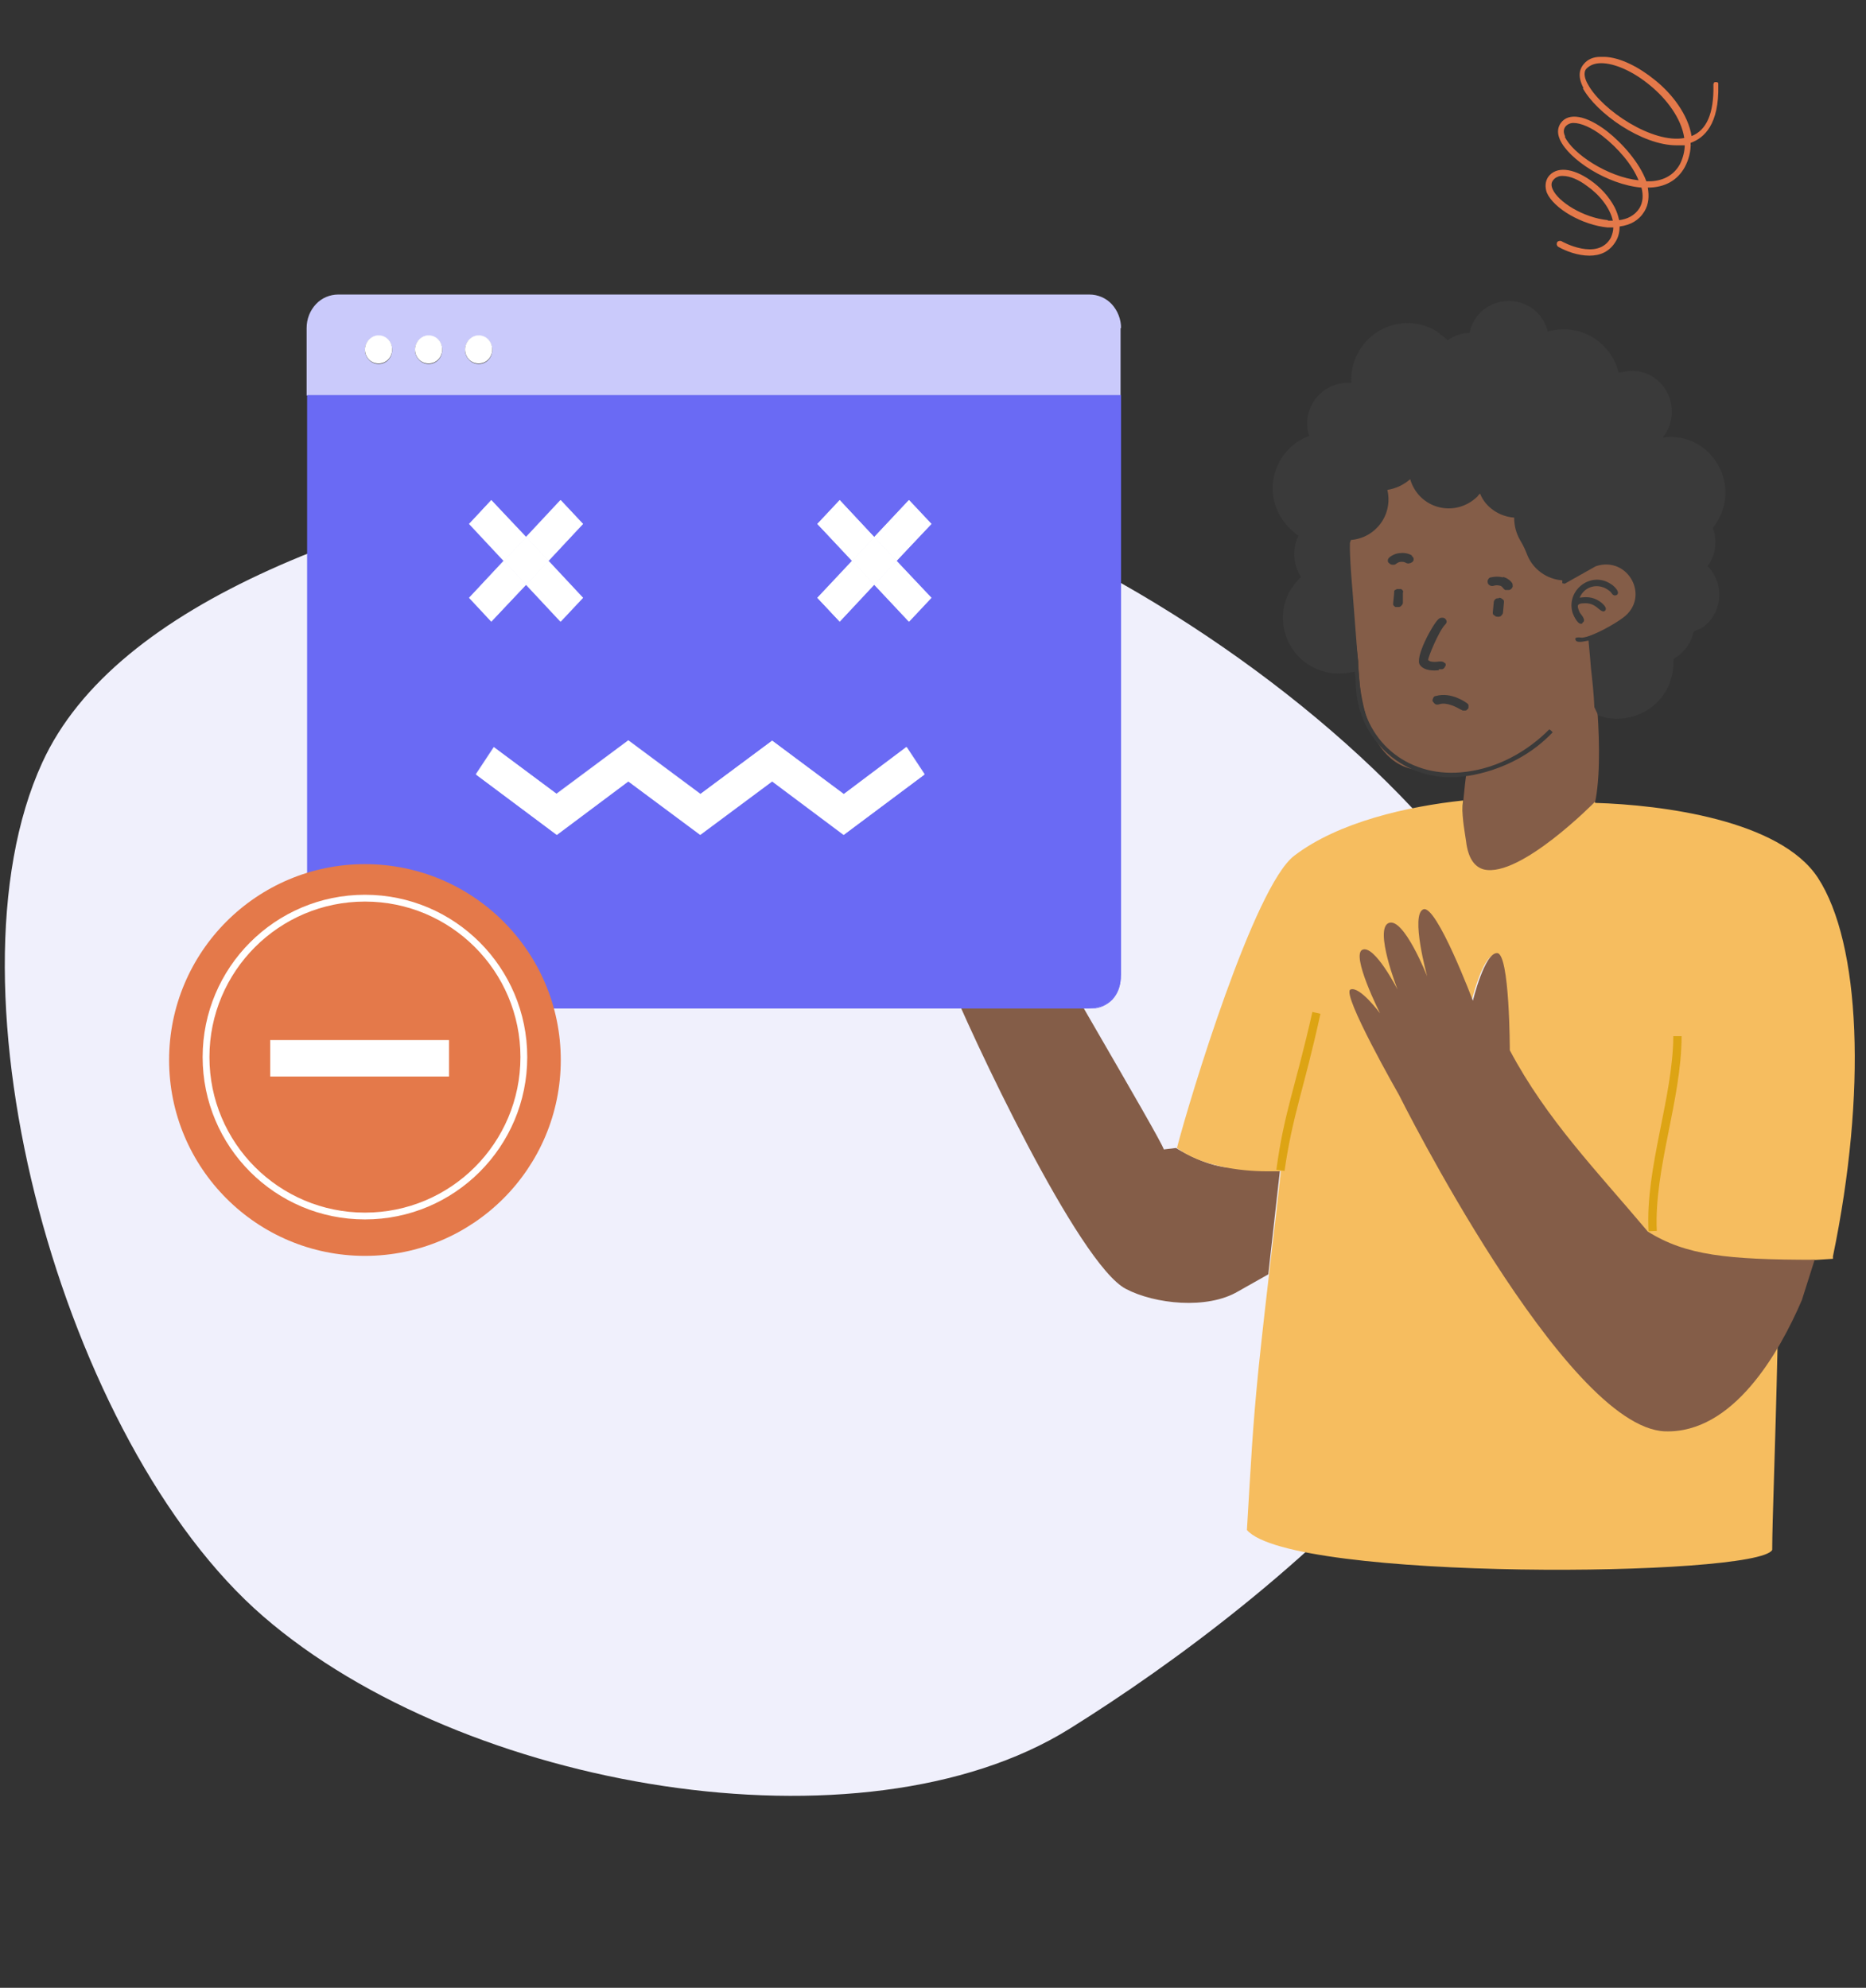 <?xml version="1.0" encoding="UTF-8"?>
<svg id="Calque_1" width="384" height="409" xmlns="http://www.w3.org/2000/svg" version="1.1" viewBox="0 0 384 409">
  <rect x="0" y="0" width="384" height="409" fill="#333333" stroke="none"/>
  <!-- Generator: Adobe Illustrator 29.4.0, SVG Export Plug-In . SVG Version: 2.1.0 Build 152)  -->
  <defs>
    <style>
      .st0, .st1, .st2 {
        fill: none;
      }

      .st3 {
        fill: #f6bd5f;
      }

      .st4 {
        fill: #845d48;
      }

      .st5 {
        stroke: #3a3a3a;
        stroke-width: .5px;
      }

      .st5, .st6 {
        fill: #3a3a3a;
      }

      .st5, .st2 {
        stroke-miterlimit: 10;
      }

      .st7 {
        fill: #cacafb;
      }

      .st8 {
        fill: #e4794a;
      }

      .st9 {
        fill: #fff;
      }

      .st10 {
        fill: #f0f0fc;
      }

      .st11 {
        fill: #6a6af4;
      }

      .st1 {
        stroke: #fff;
        stroke-width: 1.4px;
      }

      .st2 {
        stroke: #dda414;
        stroke-width: 1.7px;
      }
    </style>
  </defs>
  <path class="st4" d="M275.7,104.2l3.8,31.8s-.2,20.1,11.4,22.3c11.5,2.2,10.9.5,10.9.5,0,0-2.5,17.1.6,20s7,0,7,0c0,0,17-3,19-14.5,2-11.5-1.2-32.4-1.2-32.4l12.9-7.1v-8.7l-8.3-2.2-10.5-3.2-23-14.8-24.1,4.6,1.6,3.7Z"/>
  <path class="st10" d="M8.7,156.9c15.1-33,67.2-52,127.3-62.2,60.1-10.2,169.1,61,183.6,118.8,14.5,57.8-56.8,115.6-99.5,142.2s-124.8,12.5-165.9-23.1C13,297-12.7,203.5,8.7,156.9Z"/>
  <path class="st4" d="M182.8,188.8c-.4,0-9.7-1.5-10.5,1-.8,2.5,11.9,4.6,11.9,4.6,0,0-6.8,0-7.3,2-.4,1.4,11.1,2.8,17.7,3.6h0c5.2,13,27.4,60.2,37.1,65.2,5.9,3.1,16.7,4.3,23.1.5l6.2-3.5,2.4-21.4s-9.2-.3-11.7-.7c-4.9-.8-9.7-3.9-9.7-3.9l-2.5.3c-.6-2.2-26.6-45.9-31.3-55.3-3.4-7-16.9-14.9-18.6-12.9-1.7,2,5.1,9.3,5.1,9.3,0,0-20.2-5.2-21-2.5-.8,2.7,10.7,7.2,10.7,7.2,0,0-12-3.1-12.9,0-.9,3.1,10.8,6.3,11.2,6.4Z"/>
  <g>
    <path class="st0" d="M346.6,28.4c-.6-4.1-3.7-8.1-7-10.8-3.5-2.9-7.3-4.5-10.1-4.5h0c-1.3,0-2.3.3-3,1.1-.8.9-.3,2.3.3,3.3,2.9,5.3,13.3,12.2,19.8,11Z"/>
    <path class="st0" d="M326.5,38.2c-1.6-1.1-3.4-2-4.9-2h0c-.4,0-.8,0-1.1.2-.4.2-.7.4-.9.7-.4.5-.4,1.1-.1,1.8,1.1,2.6,6.3,5.9,11.4,6.4.3,0,.6,0,1,0-.6-2.6-2.8-5.3-5.4-7.2Z"/>
    <path class="st0" d="M327.2,132c-.1-.1-2.2.5-2.6,0-.6-.9,1-.6,1.3-.6,2-.2,6.6-2.8,8.4-4.1,5.7-4.2,1-12.9-5.6-10.6l-6.4,3.6h-.4c0-.1,0-.8,0-.8-3.2-.3-6.1-2.2-7.2-5.2-.6-1.5-.7-1.7-1.5-3.1s-1.2-3-1.2-4.6c-3-.1-5.9-2.1-7-4.9-.1,0-.5.5-.6.6h0c-4.6,4.4-12,2.5-13.8-3.6-1.4,1.1-2.9,1.9-4.7,2.2,1.2,5.1-2.4,9.8-7.5,10.3l-.2.6c-.1,2.9.5,9.5.5,9.5l1.6,20.7c1.2,11.4,10.5,18.4,21.8,16.9,6.5-.9,12.6-4.1,17.1-8.7,0,0,.2-.2.2-.3-.6-.4-1.1-.9-1.7-1.3.6.4,1.1.9,1.7,1.3,3-3.2,5.4-7,6.8-11.1.7-2.1,1.4-4.5,1.2-6.8ZM288.7,124.2c0,.2-.1.4-.3.6-.2.2-.4.3-.6.3h0s-.2,0-.2,0c-.1,0-.3,0-.4,0-.1,0-.2-.1-.3-.2,0,0-.2-.2-.2-.3s0-.2,0-.3l.2-2.1c0-.1,0-.2,0-.3,0-.1.1-.2.2-.3.1,0,.2-.1.4-.2.1,0,.3,0,.4,0s.3,0,.4,0c.1,0,.2.1.3.2,0,0,.2.2.2.3,0,.1,0,.2,0,.3v2.1ZM291,115.2c0,.1-.1.2-.2.3-.2.2-.4.3-.7.3h0c-.3,0-.5,0-.7-.1-.3-.2-.7-.3-1-.2-.4,0-.7.2-1,.4-.2.1-.5.2-.7.2-.3,0-.5-.1-.7-.3-.2-.2-.3-.4-.3-.6,0-.2.1-.4.3-.6.6-.5,1.4-.8,2.3-.9.9,0,1.7.1,2.4.5.1,0,.2.2.3.3,0,.1.1.2.1.3s0,.2,0,.3ZM292.1,136.6c-1.1-1.6,2.6-8.3,3.8-9.4.2-.2.4-.3.7-.3s.5,0,.7.2c.2.2.3.4.3.6,0,.2,0,.5-.3.6-1.4,1.2-3.6,6.9-3.5,7.3.3.5,1.7.4,2.3.3.1,0,.3,0,.4,0,.1,0,.3,0,.4.1.1,0,.2.1.3.2s.1.2.2.3c0,.1,0,.2,0,.3,0,.1,0,.2-.2.3,0,.1-.2.2-.3.3-.1,0-.2.1-.4.1h-.5c0,0,0,0,0,0-1,.1-3,.2-3.9-1.1ZM302.2,145.6c0,.2-.2.3-.3.4-.2.1-.3.2-.5.2h0c-.2,0-.3,0-.4,0-.1,0-.3,0-.4-.2-.7-.5-2.7-1.6-4.4-1.1-.3,0-.5,0-.8,0-.2-.1-.4-.3-.5-.5s0-.5,0-.7.3-.4.6-.5c3.1-1,6.3,1.4,6.4,1.5.1.1.3.3.3.4,0,.2,0,.3,0,.5ZM309.2,126.1c0,.2-.1.4-.3.6-.2.2-.4.3-.6.3h0c0,0-.1,0-.2,0-.3,0-.5-.1-.7-.3-.2-.2-.3-.4-.3-.6l.2-2.1c0-.2.1-.5.3-.6.2-.2.5-.2.7-.2s.5.1.7.3c.2.2.3.4.3.6l-.2,2.1ZM311.3,121.6c0,.2-.2.4-.5.6-.1,0-.3.1-.4.1h0c-.2,0-.4,0-.6,0-.2,0-.3-.2-.4-.3-.2-.3-.5-.5-.8-.6-.3,0-.7,0-1.1,0-.3,0-.5,0-.8,0-.2,0-.4-.3-.5-.5,0-.2,0-.5,0-.7.1-.2.3-.4.6-.5.8-.3,1.7-.3,2.5,0,.8.2,1.5.7,1.9,1.3.1.2.2.4.1.7ZM331.4,120.2c.3.2,1.7,1.4,1.2,1.8-.6.3-.7-.4-1.1-.7-2.4-2-5.9-1.2-6.8,1.8,1.6-.3,2.9-.2,4.3.6.3.2,1.7,1.2,1.1,1.6-.3.2-1.3-.8-1.7-1-.9-.6-1.8-.7-2.9-.6-1.5.2-1.1,1.3-.6,2.3.1.3,1.2,1.5.6,1.7-.6.2-1.5-1.8-1.6-2.3-1.1-4.4,3.8-8,7.6-5.4Z"/>
    <path class="st0" d="M329.9,28.1c-2.4-1.8-4.5-2.7-6-2.7s-1.4.2-1.7.8c-.1.2-.6.8,0,2,1.5,3.6,8.8,8.3,15.2,9-1.3-3.2-4.1-6.6-7.4-9.1Z"/>
    <path class="st7" d="M230.7,67.5c0-1.8-.7-3.6-1.9-4.9-1.2-1.3-2.9-2-4.6-2H69.6c-1.7,0-3.4.7-4.6,2-1.2,1.3-1.9,3-1.9,4.9v13.9h167.5v-13.9ZM77.9,74.9c-1.5,0-2.8-1.3-2.8-2.9s1.2-2.9,2.8-2.9,2.8,1.3,2.8,2.9-1.2,2.9-2.8,2.9ZM88.2,74.9c-1.5,0-2.8-1.3-2.8-2.9s1.2-2.9,2.8-2.9,2.8,1.3,2.8,2.9-1.2,2.9-2.8,2.9ZM98.5,74.9c-1.5,0-2.8-1.3-2.8-2.9s1.2-2.9,2.8-2.9,2.8,1.3,2.8,2.9-1.2,2.9-2.8,2.9Z"/>
    <path class="st11" d="M224.2,207.5h.6c1.5,0,3-.7,4.1-1.8,1.1-1.2,1.7-2.7,1.7-4.4v-.7c0,1.8-.7,3.6-1.9,4.9-1.2,1.3-2.9,2-4.6,2Z"/>
    <path class="st11" d="M69.6,207.5h154.6c1.7,0,3.4-.7,4.6-2,1.2-1.3,1.9-3,1.9-4.9h0v-119.3H63.2v119.3c0,1.8.7,3.6,1.9,4.9,1.2,1.3,2.9,2,4.6,2ZM168.2,107.8l4.6-4.9,7.1,7.6,7.1-7.6,4.6,4.9-7.1,7.6,7.1,7.6-4.6,4.9-7.1-7.6-7.1,7.6-4.6-4.9,7.1-7.6-7.1-7.6ZM144.1,163.4l14.8-11,14.8,11,12.9-9.7,3.7,5.6-16.6,12.4-14.8-11-14.8,11-14.8-11-14.8,11h0s-16.6-12.4-16.6-12.4l3.7-5.6,12.9,9.6,14.8-11,14.8,11ZM101.1,102.9l7.1,7.6,7.1-7.6,4.6,4.9-7.1,7.6,7.1,7.6-4.6,4.9-7.1-7.6-7.1,7.6-4.6-4.9,7.1-7.6-7.1-7.6,4.6-4.9Z"/>
    <path class="st11" d="M228.8,205.5c-1.2,1.3-2.9,2-4.6,2h0c1.7,0,3.4-.7,4.6-2,1.2-1.3,1.9-3,1.9-4.9h0c0,1.8-.7,3.6-1.9,4.9Z"/>
    <polygon class="st9" points="101.7 153.8 98 159.4 114.6 171.8 114.6 171.8 129.3 160.8 144.1 171.8 158.9 160.8 173.6 171.8 190.2 159.4 186.5 153.7 173.6 163.4 158.9 152.4 144.1 163.4 129.3 152.4 114.6 163.4 101.7 153.8"/>
    <polygon class="st9" points="120 107.8 115.4 102.9 108.3 110.5 112.9 115.4 120 107.8"/>
    <polygon class="st9" points="96.6 123 101.1 127.9 108.3 120.3 103.7 115.4 96.6 123"/>
    <polygon class="st9" points="108.3 110.5 101.1 102.9 96.6 107.8 103.7 115.4 108.3 110.5"/>
    <polygon class="st9" points="115.4 127.9 120 123 112.9 115.4 108.3 120.3 115.4 127.9"/>
    <polygon class="st9" points="108.3 120.3 112.9 115.4 108.3 110.5 103.7 115.4 108.3 120.3"/>
    <polygon class="st9" points="191.7 107.8 187.1 102.9 179.9 110.5 184.5 115.4 191.7 107.8"/>
    <polygon class="st9" points="172.8 127.9 179.9 120.3 175.4 115.4 168.2 123 172.8 127.9"/>
    <polygon class="st9" points="172.8 102.9 168.2 107.8 175.4 115.4 179.9 110.5 172.8 102.9"/>
    <polygon class="st9" points="187.1 127.9 191.7 123 184.5 115.4 179.9 120.3 187.1 127.9"/>
    <polygon class="st9" points="184.5 115.4 179.9 110.5 175.4 115.4 179.9 120.3 184.5 115.4"/>
    <path class="st9" d="M77.9,69c-1.5,0-2.8,1.3-2.8,2.9s1.2,2.9,2.8,2.9,2.8-1.3,2.8-2.9-1.2-2.9-2.8-2.9Z"/>
    <path class="st9" d="M88.2,69c-1.5,0-2.8,1.3-2.8,2.9s1.2,2.9,2.8,2.9,2.8-1.3,2.8-2.9-1.2-2.9-2.8-2.9Z"/>
    <path class="st9" d="M98.5,69c-1.5,0-2.8,1.3-2.8,2.9s1.2,2.9,2.8,2.9,2.8-1.3,2.8-2.9-1.2-2.9-2.8-2.9Z"/>
    <path class="st8" d="M263.5,240.5c0,.1,0,.2,0,.3h0c0-.1,0-.2,0-.3Z"/>
    <path class="st3" d="M328.2,165s-15.3,15.6-22.8,13.9c-2-.5-3.3-2.4-3.7-5.8-.4-2.8-1-5.6-.6-8.4-11.3,1.2-25.7,4.4-34.8,11.4-8.2,6.3-21.4,49.7-24.1,60.1,5,3.7,12.8,4.8,18.6,4.8s1.9,0,2.8-.2c0-.1,0-.2,0-.3,0,.1,0,.2,0,.3h0c-1.2,11.2-3,25.4-4.6,40.7-1.3,13.1-1.5,18.5-2.4,33.3,9.1,10.6,105.1,9.7,108.1,4.1,0-6,.6-19.4,1.1-41.9l-1.2,2c-5.3,8.4-12.8,15.1-22.3,14.8-8.5-.3-19.4-11.2-34.2-34-11-17-19.6-34.2-19.6-34.3l14.3-19.4c.6-2.3,2.6-9.7,5-9.7,2.4.1,2.6,17.4,2.6,20,7.5,14.1,17.2,24.1,28.4,37.3v-.5c0,0,.1.2.1.2.4,1.2,3.8,3,10.5,4.4,9,1.9,18.6,1.9,27.8,1.2v-.5c7-33.8,5.7-64.4-3.1-77.9-7.8-11.9-32.2-15-45.8-15.4Z"/>
    <polygon class="st8" points="327.1 52.6 327.1 52.6 327.1 52.6 327.1 52.6"/>
    <path class="st8" d="M325.7,18.1c2.8,5.2,12.2,11.8,19.3,11.8s1.1,0,1.7-.1c0,1.4-.4,2.8-1,4-1.6,2.9-4.5,3.6-6.9,3.5-1.4-3.8-4.9-7.8-8.1-10.3-4.3-3.3-7.9-3.9-9.5-1.7-.5.7-.9,1.8-.2,3.4,1.8,4.1,9.8,9.3,16.8,9.9.4,1.6.3,3-.4,4.2-1,1.6-2.6,2.3-4.2,2.5-.2-.9-.5-1.8-.9-2.6-1.2-2.3-3-4.2-5-5.6-3.7-2.6-7.1-2.9-8.7-.7-.6.9-.7,2-.3,3.2,1.4,3.3,7.3,6.7,12.5,7.2.4,0,.8,0,1.2,0,0,.7-.2,1.4-.5,2.1-2.7,4.9-10.1.8-10.2.7-.1,0-.3-.1-.5,0-.2,0-.3.2-.4.3,0,.2-.1.4,0,.5,0,.2.2.3.3.4,1.6.9,4,1.8,6.4,1.8,2.2,0,4.2-.8,5.5-3.1.5-.9.7-1.9.7-2.9,2.3-.3,4-1.3,5.1-3.1.9-1.5,1-3.1.7-4.9,3.5,0,6.1-1.5,7.6-4.2.8-1.5,1.3-3.3,1.2-5,2.8-1,5.9-3.8,5.7-11.9,0,0,0-.2,0-.3,0,0,0-.2-.1-.2,0,0-.1-.1-.2-.1,0,0-.2,0-.2,0s-.2,0-.2,0c0,0-.2,0-.2.2,0,0-.1.1-.1.2,0,0,0,.2,0,.3.1,5.7-1.4,9.2-4.5,10.4-.7-4.4-4-8.7-7.5-11.5-3.3-2.7-7.2-4.7-10.4-4.8h-.9c-1.4,0-2.6.5-3.4,1.5-.6.7-1.5,2.2,0,5ZM322.1,28.1c-.6-1.2-.1-1.8,0-2,.4-.5,1-.8,1.7-.8,1.5,0,3.7.9,6,2.7,3.2,2.5,6.1,5.9,7.4,9.1-6.4-.7-13.6-5.5-15.2-9ZM330.9,45.3c-5.1-.5-10.3-3.8-11.4-6.4-.3-.7-.3-1.3.1-1.8.2-.3.6-.6.9-.7.4-.2.7-.2,1.1-.2h0c1.5,0,3.3.8,4.9,2,2.6,1.8,4.8,4.5,5.4,7.2-.3,0-.6,0-1,0ZM326.5,14.1c.7-.7,1.7-1.1,3-1.1h0c2.7,0,6.5,1.6,10.1,4.6,3.3,2.7,6.4,6.7,7,10.8-6.5,1.2-16.9-5.7-19.8-11-.6-1-1.1-2.5-.3-3.3Z"/>
    <path class="st6" d="M267.2,110.2c-1.3,2.8-1.1,5.9.5,8.5-1.1,1.2-2.2,2.5-2.8,4-2.6,6.1.7,13.3,7,15.3,2.4.8,4.5.7,6.9.2.2,1.7.2,3.4.4,5,1.5,10.5,11,17.8,21.5,16.6,0,0,10.7-.6,18.8-9.1,0-.1-.6-.7-.7-.6-4.6,4.6-10.6,7.9-17.1,8.7-11.3,1.5-20.7-5.6-21.8-16.9l-1.6-20.7s-.6-6.6-.5-9.5l.2-.6c5.1-.4,8.7-5.2,7.5-10.3,1.8-.3,3.3-1,4.7-2.2,1.8,6.1,9.2,8,13.8,3.6h0c0,0,.5-.7.6-.6,1.1,2.8,4,4.7,7,4.9,0,1.7.4,3.2,1.2,4.6s.9,1.6,1.5,3.1c1.2,3,4.1,5,7.2,5.2v.6s.5.1.5.1l6.4-3.6c6.7-2.2,11.3,6.4,5.6,10.6-1.7,1.3-6.3,3.9-8.4,4.1-.3,0-1.9-.3-1.3.6.4.6,2.4,0,2.6,0,.2,2.2.5,5.4.5,5.7.3,2.6.6,5.4.7,8l.8,1.7c5.8,2.1,12.4-.8,14.7-6.6.6-1.7.8-3.3.8-5,1.6-1,2.8-2.2,3.6-4,.2-.4.4-1.4.6-1.6.1-.2,1.2-.6,1.6-.8,4.3-2.8,4.8-9.2,1.2-12.7,1.7-2.3,2-5.2,1.1-7.9,6.4-8.1,0-19.9-10.3-18.6,4.4-5.6.5-13.9-6.7-13.7-.4,0-2.2.4-2.4.4-1.6-6.5-8.1-10.3-14.6-8.5-2.2-8.5-14.2-8.3-16.1.3-1.7,0-3.1.6-4.5,1.5-1-.8-1.8-1.6-2.9-2.2-8.1-4.2-17.4,2.1-16.9,11-6-.5-10.5,5.2-8.7,10.9-3.9,1.4-6.8,5-7.4,9.2-.6,4.5,1.4,8.5,5,11.2ZM279.7,141.1c0-.1,0-.2-.1-.3,0,.1,0,.2.1.3Z"/>
    <polygon class="st5" points="324.7 123.2 324.7 123.2 324.7 123.2 324.7 123.2"/>
    <path class="st5" d="M325.5,127.9c.7-.2-.4-1.4-.6-1.7-.5-1.1-.9-2.1.6-2.3,1.1-.1,2,0,2.9.6.4.2,1.4,1.3,1.7,1,.5-.4-.8-1.4-1.1-1.6-1.4-.9-2.7-.9-4.3-.6h0s0,0,0,0c0,0,0,0,0,0,.9-3,4.4-3.9,6.8-1.8.4.3.5,1,1.1.7.5-.4-.8-1.6-1.2-1.8-3.8-2.6-8.7,1-7.6,5.4.1.5,1,2.4,1.6,2.3Z"/>
    <path class="st6" d="M301.9,144.7c-.1-.1-3.2-2.4-6.4-1.5-.3,0-.5.2-.6.5s-.2.5,0,.7.3.4.5.5c.2.1.5.1.8,0,1.6-.5,3.7.7,4.4,1.1.1,0,.2.1.4.2.1,0,.3,0,.4,0h0c.2,0,.4,0,.5-.2.2-.1.3-.3.3-.4,0-.2,0-.3,0-.5,0-.2-.2-.3-.3-.4Z"/>
    <path class="st6" d="M290.6,114.3c-.7-.4-1.5-.6-2.4-.5-.8,0-1.7.4-2.3.9-.2.2-.3.4-.3.6,0,.2,0,.4.3.6.2.2.4.3.7.3.3,0,.5,0,.7-.2.3-.2.6-.4,1-.4.4,0,.7,0,1,.2.2.1.5.2.7.1h0c.3,0,.5-.2.7-.3,0,0,.1-.2.2-.3,0-.1,0-.2,0-.3s0-.2-.1-.3c0-.1-.2-.2-.3-.3Z"/>
    <path class="st6" d="M309.3,118.8c-.8-.2-1.7-.2-2.5,0-.3,0-.5.3-.6.5-.1.2-.1.5,0,.7,0,.2.3.4.5.5.2.1.5.1.8,0,.3-.1.7-.1,1.1,0,.3,0,.6.3.8.6.1.1.3.3.4.3.2,0,.4,0,.6,0h0c.1,0,.3,0,.4-.1.2-.1.4-.3.5-.6,0-.2,0-.5-.1-.7-.4-.6-1.1-1.1-1.9-1.3Z"/>
    <path class="st6" d="M296.1,137.7h0s.5,0,.5,0c.1,0,.3,0,.4-.1.1,0,.2-.2.3-.3,0-.1.1-.2.2-.3,0-.1,0-.2,0-.3,0-.1,0-.2-.2-.3s-.2-.2-.3-.2c-.1,0-.2-.1-.4-.1-.1,0-.3,0-.4,0-.6.1-1.9.2-2.3-.3-.1-.4,2.2-6,3.5-7.3.2-.2.3-.4.3-.6,0-.2-.1-.4-.3-.6-.2-.2-.5-.2-.7-.2s-.5.1-.7.3c-1.2,1.1-4.9,7.9-3.8,9.4.9,1.3,3,1.2,3.9,1.1Z"/>
    <path class="st6" d="M308.4,123.1c-.3,0-.5,0-.7.2-.2.2-.3.4-.3.6l-.2,2.1c0,.2,0,.5.3.6.2.2.4.3.7.3h.2,0c.2,0,.5-.1.6-.3.2-.2.3-.4.3-.6l.2-2.1c0-.2,0-.5-.3-.6-.2-.2-.4-.3-.7-.3Z"/>
    <path class="st6" d="M288.6,121.4c0,0-.2-.2-.3-.2-.1,0-.3,0-.4,0s-.3,0-.4,0c-.1,0-.2.1-.4.2-.1,0-.2.2-.2.3,0,.1,0,.2,0,.3l-.2,2.1c0,.1,0,.2,0,.3s.1.2.2.3c0,0,.2.2.3.2.1,0,.3,0,.4,0h.2c.2,0,.5-.1.6-.3.2-.2.3-.4.3-.6v-2.1c.1-.1.1-.2,0-.3,0-.1-.1-.2-.2-.3Z"/>
  </g>
  <path class="st4" d="M373.5,259.2c-18,0-26.6-.9-34.4-5.8-10.6-12.6-20.8-23-28.4-37.3,0,0,0-19.9-2.6-20-2.6-.1-5,9.8-5,9.8,0,0-7.5-19.9-10.2-18.8s.8,13.8.8,13.8c0,0-4.8-12.2-7.9-11-3.1,1.2,1.8,13.7,1.8,13.7,0,0-4.7-9.2-7.2-8.2-2.5,1,3.6,13.1,3.6,13.1,0,0-4.2-5.7-6.1-4.9-1.9.9,10,21.7,10,21.7,0,0,34.1,68.4,54.7,69.2,14.1.5,23.6-16.3,28.2-27l2.6-8.2h0Z"/>
  <path class="st2" d="M340.1,253.3c-.7-12.9,5-27.2,5.1-40.1,0,12.9-5.7,27.2-5.1,40.1Z"/>
  <path class="st2" d="M263.5,240.8c1.6-11.9,3.9-16.8,7.4-32.4-3.4,15.6-5.7,20.6-7.4,32.4Z"/>
  <g>
    <circle class="st8" cx="75.1" cy="218.1" r="40.3"/>
    <rect class="st9" x="55.6" y="214" width="36.8" height="7.5"/>
    <circle class="st1" cx="75.1" cy="217.5" r="32.7"/>
  </g>
</svg>
